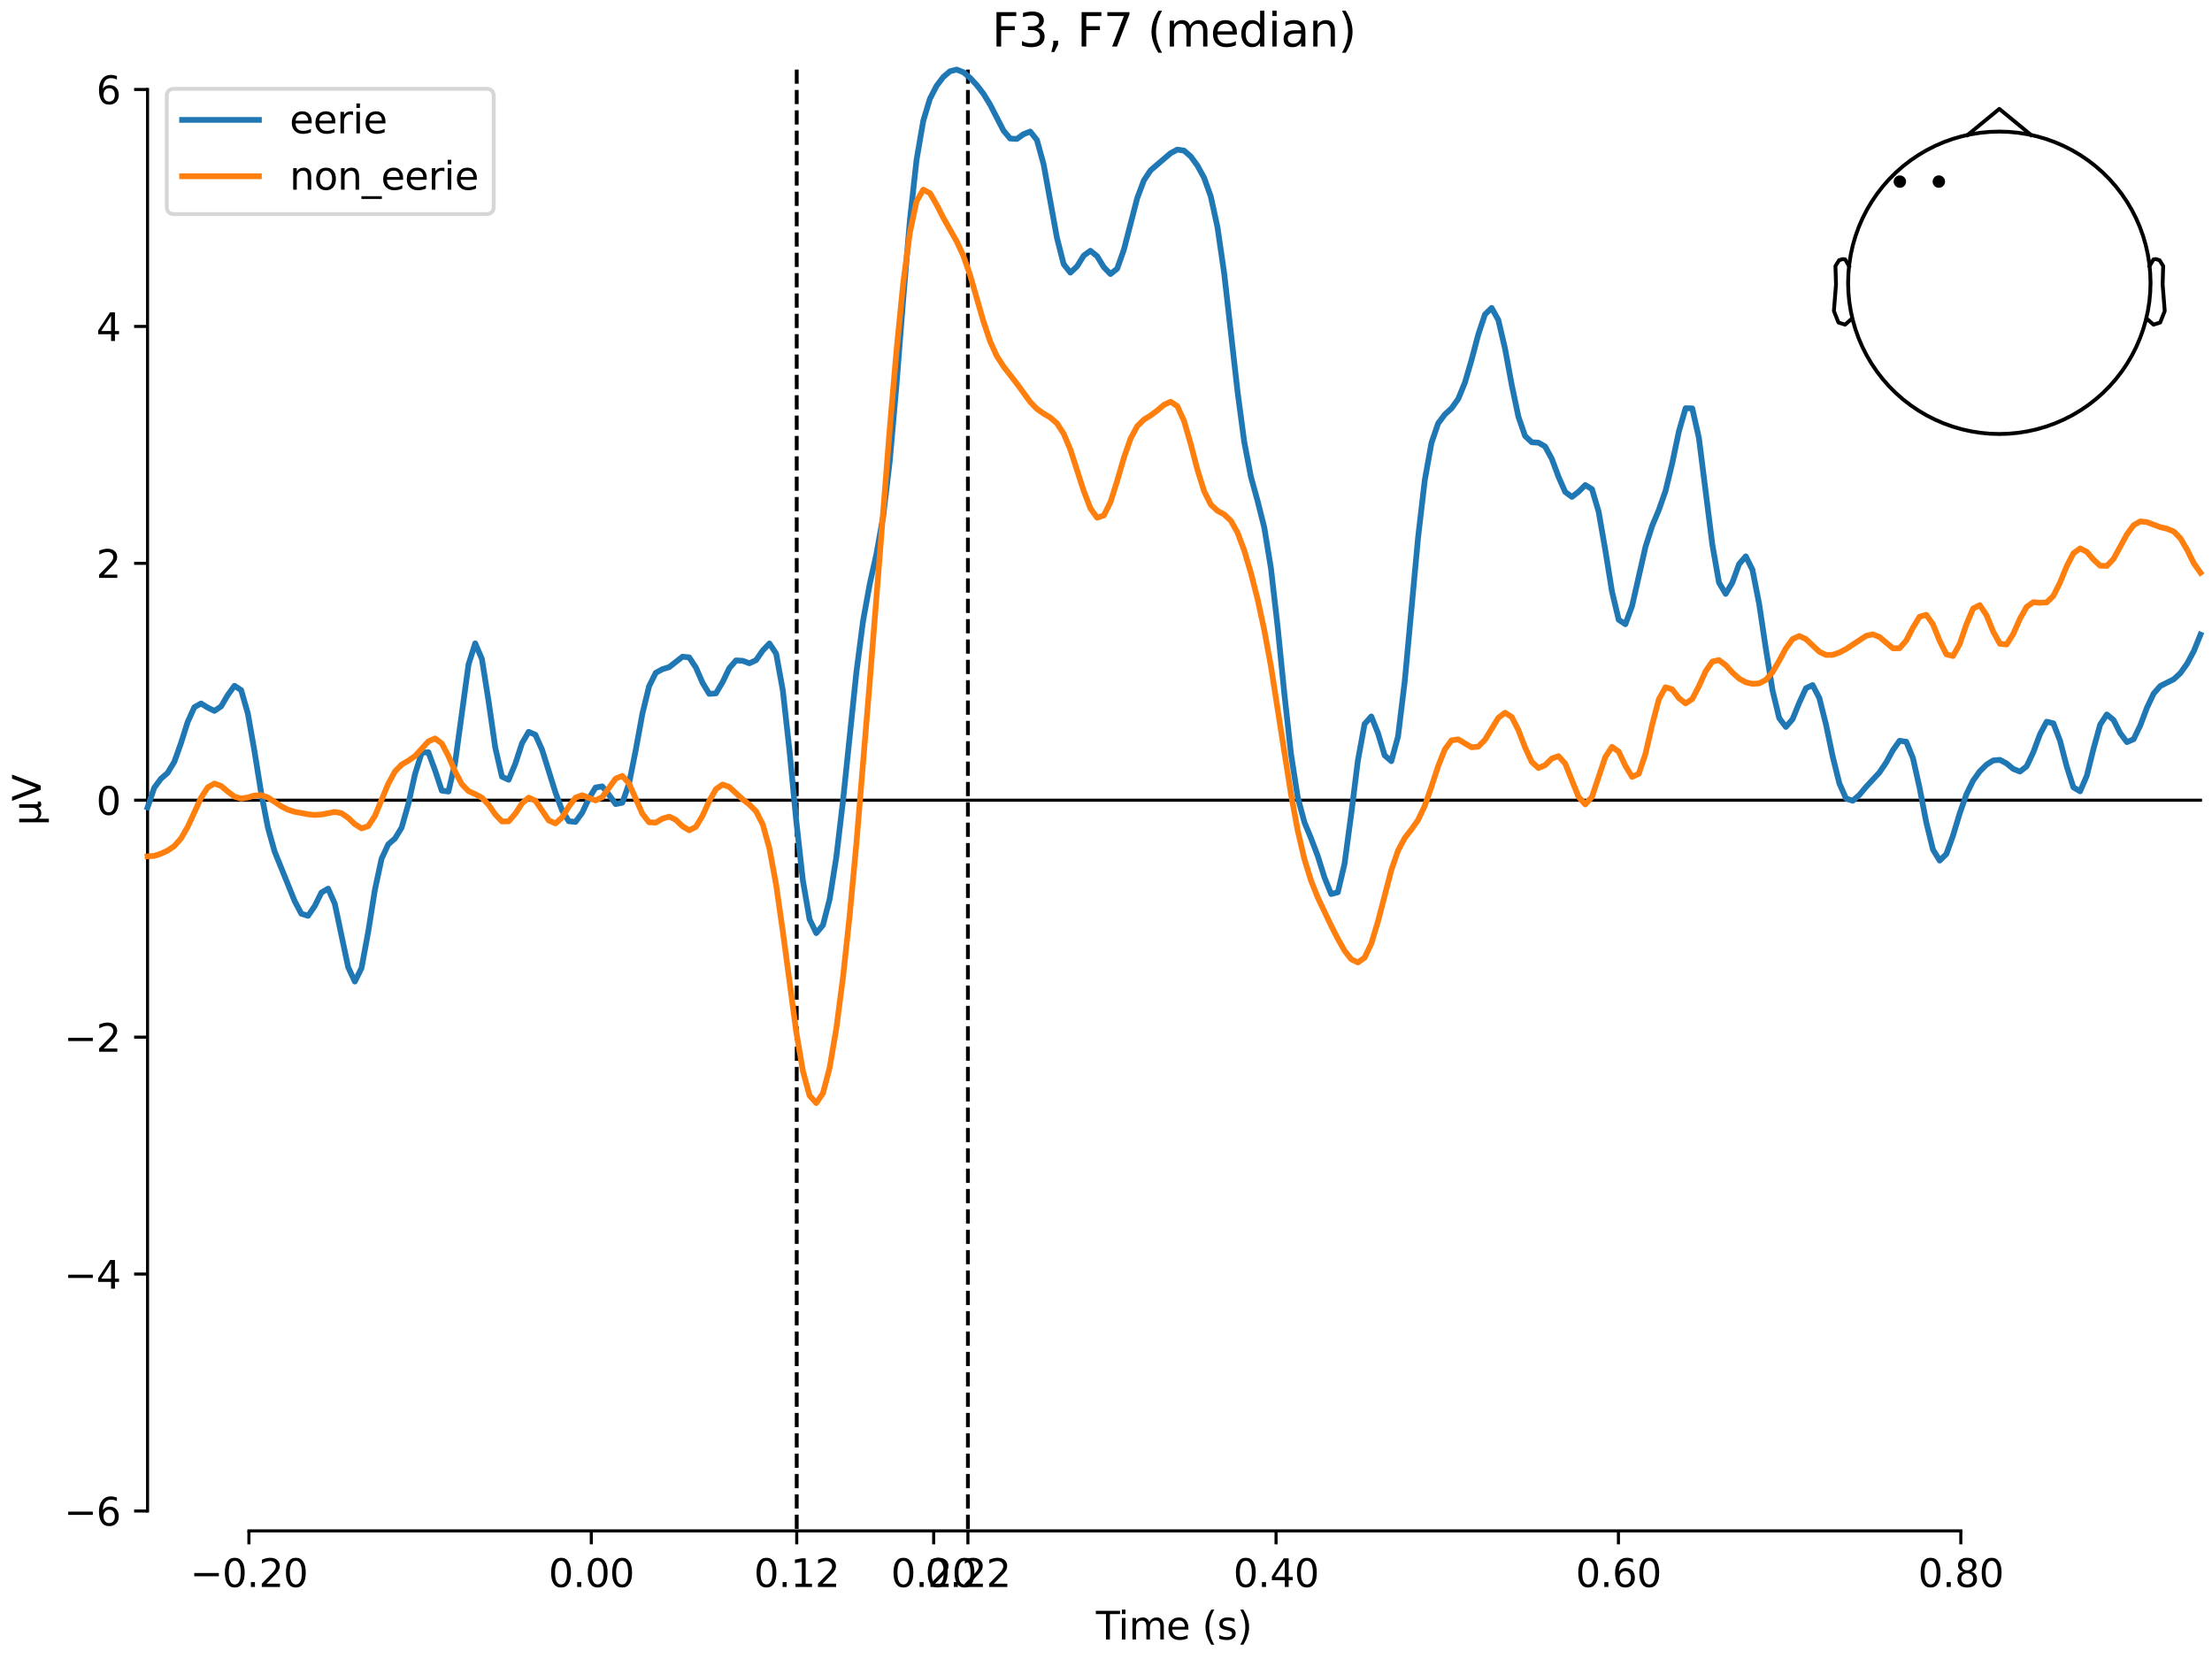 <?xml version="1.0" encoding="utf-8" standalone="no"?>
<!DOCTYPE svg PUBLIC "-//W3C//DTD SVG 1.1//EN"
  "http://www.w3.org/Graphics/SVG/1.1/DTD/svg11.dtd">
<svg xmlns:xlink="http://www.w3.org/1999/xlink" width="576pt" height="432pt" viewBox="0 0 576 432" xmlns="http://www.w3.org/2000/svg" version="1.1">
 <defs>
  <style type="text/css">*{stroke-linejoin: round; stroke-linecap: butt}</style>
 </defs>
 <g id="figure_1">
  <g id="patch_1">
   <path d="M 0 432 
L 576 432 
L 576 0 
L 0 0 
z
" style="fill: #ffffff"/>
  </g>
  <g id="axes_1">
   <g id="patch_2">
    <path d="M 38.421 398.644 
L 573 398.644 
L 573 18.118 
L 38.421 18.118 
L 38.421 398.644 
z
" style="fill: none; opacity: 0"/>
   </g>
   <g id="patch_3">
    <path d="M 38.421 393.46 
L 38.421 23.302 
" style="fill: none; stroke: #000000; stroke-width: 0.8; stroke-linejoin: miter; stroke-linecap: square"/>
   </g>
   <g id="LineCollection_1">
    <path d="M 207.466 18.118 
L 207.466 398.644 
" clip-path="url(#p9580de1139)" style="fill: none; stroke-dasharray: 3.7,1.6; stroke-dashoffset: 0; stroke: #000000"/>
    <path d="M 252.043 18.118 
L 252.043 398.644 
" clip-path="url(#p9580de1139)" style="fill: none; stroke-dasharray: 3.7,1.6; stroke-dashoffset: 0; stroke: #000000"/>
   </g>
   <g id="matplotlib.axis_1">
    <g id="xtick_1">
     <g id="line2d_1">
      <defs>
       <path id="m32fd646384" d="M 0 0 
L 0 3.5 
" style="stroke: #000000; stroke-width: 0.8"/>
      </defs>
      <g>
       <use xlink:href="#m32fd646384" x="64.819" y="398.644" style="stroke: #000000; stroke-width: 0.8"/>
      </g>
     </g>
     <g id="text_1">
      <!-- −0.20 -->
      <g transform="translate(49.496 413.242) scale(0.1 -0.1)">
       <defs>
        <path id="DejaVuSans-2212" d="M 678 2272 
L 4684 2272 
L 4684 1741 
L 678 1741 
L 678 2272 
z
" transform="scale(0.016)"/>
        <path id="DejaVuSans-30" d="M 2034 4250 
Q 1547 4250 1301 3770 
Q 1056 3291 1056 2328 
Q 1056 1369 1301 889 
Q 1547 409 2034 409 
Q 2525 409 2770 889 
Q 3016 1369 3016 2328 
Q 3016 3291 2770 3770 
Q 2525 4250 2034 4250 
z
M 2034 4750 
Q 2819 4750 3233 4129 
Q 3647 3509 3647 2328 
Q 3647 1150 3233 529 
Q 2819 -91 2034 -91 
Q 1250 -91 836 529 
Q 422 1150 422 2328 
Q 422 3509 836 4129 
Q 1250 4750 2034 4750 
z
" transform="scale(0.016)"/>
        <path id="DejaVuSans-2e" d="M 684 794 
L 1344 794 
L 1344 0 
L 684 0 
L 684 794 
z
" transform="scale(0.016)"/>
        <path id="DejaVuSans-32" d="M 1228 531 
L 3431 531 
L 3431 0 
L 469 0 
L 469 531 
Q 828 903 1448 1529 
Q 2069 2156 2228 2338 
Q 2531 2678 2651 2914 
Q 2772 3150 2772 3378 
Q 2772 3750 2511 3984 
Q 2250 4219 1831 4219 
Q 1534 4219 1204 4116 
Q 875 4013 500 3803 
L 500 4441 
Q 881 4594 1212 4672 
Q 1544 4750 1819 4750 
Q 2544 4750 2975 4387 
Q 3406 4025 3406 3419 
Q 3406 3131 3298 2873 
Q 3191 2616 2906 2266 
Q 2828 2175 2409 1742 
Q 1991 1309 1228 531 
z
" transform="scale(0.016)"/>
       </defs>
       <use xlink:href="#DejaVuSans-2212"/>
       <use xlink:href="#DejaVuSans-30" transform="translate(83.789 0)"/>
       <use xlink:href="#DejaVuSans-2e" transform="translate(147.412 0)"/>
       <use xlink:href="#DejaVuSans-32" transform="translate(179.199 0)"/>
       <use xlink:href="#DejaVuSans-30" transform="translate(242.822 0)"/>
      </g>
     </g>
    </g>
    <g id="xtick_2">
     <g id="line2d_2">
      <g>
       <use xlink:href="#m32fd646384" x="153.973" y="398.644" style="stroke: #000000; stroke-width: 0.8"/>
      </g>
     </g>
     <g id="text_2">
      <!-- 0.00 -->
      <g transform="translate(142.84 413.242) scale(0.1 -0.1)">
       <use xlink:href="#DejaVuSans-30"/>
       <use xlink:href="#DejaVuSans-2e" transform="translate(63.623 0)"/>
       <use xlink:href="#DejaVuSans-30" transform="translate(95.41 0)"/>
       <use xlink:href="#DejaVuSans-30" transform="translate(159.033 0)"/>
      </g>
     </g>
    </g>
    <g id="xtick_3">
     <g id="line2d_3">
      <g>
       <use xlink:href="#m32fd646384" x="207.466" y="398.644" style="stroke: #000000; stroke-width: 0.8"/>
      </g>
     </g>
     <g id="text_3">
      <!-- 0.12 -->
      <g transform="translate(196.333 413.242) scale(0.1 -0.1)">
       <defs>
        <path id="DejaVuSans-31" d="M 794 531 
L 1825 531 
L 1825 4091 
L 703 3866 
L 703 4441 
L 1819 4666 
L 2450 4666 
L 2450 531 
L 3481 531 
L 3481 0 
L 794 0 
L 794 531 
z
" transform="scale(0.016)"/>
       </defs>
       <use xlink:href="#DejaVuSans-30"/>
       <use xlink:href="#DejaVuSans-2e" transform="translate(63.623 0)"/>
       <use xlink:href="#DejaVuSans-31" transform="translate(95.41 0)"/>
       <use xlink:href="#DejaVuSans-32" transform="translate(159.033 0)"/>
      </g>
     </g>
    </g>
    <g id="xtick_4">
     <g id="line2d_4">
      <g>
       <use xlink:href="#m32fd646384" x="243.128" y="398.644" style="stroke: #000000; stroke-width: 0.8"/>
      </g>
     </g>
     <g id="text_4">
      <!-- 0.20 -->
      <g transform="translate(231.995 413.242) scale(0.1 -0.1)">
       <use xlink:href="#DejaVuSans-30"/>
       <use xlink:href="#DejaVuSans-2e" transform="translate(63.623 0)"/>
       <use xlink:href="#DejaVuSans-32" transform="translate(95.41 0)"/>
       <use xlink:href="#DejaVuSans-30" transform="translate(159.033 0)"/>
      </g>
     </g>
    </g>
    <g id="xtick_5">
     <g id="line2d_5">
      <g>
       <use xlink:href="#m32fd646384" x="252.043" y="398.644" style="stroke: #000000; stroke-width: 0.8"/>
      </g>
     </g>
     <g id="text_5">
      <!-- 0.22 -->
      <g transform="translate(240.91 413.242) scale(0.1 -0.1)">
       <use xlink:href="#DejaVuSans-30"/>
       <use xlink:href="#DejaVuSans-2e" transform="translate(63.623 0)"/>
       <use xlink:href="#DejaVuSans-32" transform="translate(95.41 0)"/>
       <use xlink:href="#DejaVuSans-32" transform="translate(159.033 0)"/>
      </g>
     </g>
    </g>
    <g id="xtick_6">
     <g id="line2d_6">
      <g>
       <use xlink:href="#m32fd646384" x="332.282" y="398.644" style="stroke: #000000; stroke-width: 0.8"/>
      </g>
     </g>
     <g id="text_6">
      <!-- 0.40 -->
      <g transform="translate(321.15 413.242) scale(0.1 -0.1)">
       <defs>
        <path id="DejaVuSans-34" d="M 2419 4116 
L 825 1625 
L 2419 1625 
L 2419 4116 
z
M 2253 4666 
L 3047 4666 
L 3047 1625 
L 3713 1625 
L 3713 1100 
L 3047 1100 
L 3047 0 
L 2419 0 
L 2419 1100 
L 313 1100 
L 313 1709 
L 2253 4666 
z
" transform="scale(0.016)"/>
       </defs>
       <use xlink:href="#DejaVuSans-30"/>
       <use xlink:href="#DejaVuSans-2e" transform="translate(63.623 0)"/>
       <use xlink:href="#DejaVuSans-34" transform="translate(95.41 0)"/>
       <use xlink:href="#DejaVuSans-30" transform="translate(159.033 0)"/>
      </g>
     </g>
    </g>
    <g id="xtick_7">
     <g id="line2d_7">
      <g>
       <use xlink:href="#m32fd646384" x="421.437" y="398.644" style="stroke: #000000; stroke-width: 0.8"/>
      </g>
     </g>
     <g id="text_7">
      <!-- 0.60 -->
      <g transform="translate(410.304 413.242) scale(0.1 -0.1)">
       <defs>
        <path id="DejaVuSans-36" d="M 2113 2584 
Q 1688 2584 1439 2293 
Q 1191 2003 1191 1497 
Q 1191 994 1439 701 
Q 1688 409 2113 409 
Q 2538 409 2786 701 
Q 3034 994 3034 1497 
Q 3034 2003 2786 2293 
Q 2538 2584 2113 2584 
z
M 3366 4563 
L 3366 3988 
Q 3128 4100 2886 4159 
Q 2644 4219 2406 4219 
Q 1781 4219 1451 3797 
Q 1122 3375 1075 2522 
Q 1259 2794 1537 2939 
Q 1816 3084 2150 3084 
Q 2853 3084 3261 2657 
Q 3669 2231 3669 1497 
Q 3669 778 3244 343 
Q 2819 -91 2113 -91 
Q 1303 -91 875 529 
Q 447 1150 447 2328 
Q 447 3434 972 4092 
Q 1497 4750 2381 4750 
Q 2619 4750 2861 4703 
Q 3103 4656 3366 4563 
z
" transform="scale(0.016)"/>
       </defs>
       <use xlink:href="#DejaVuSans-30"/>
       <use xlink:href="#DejaVuSans-2e" transform="translate(63.623 0)"/>
       <use xlink:href="#DejaVuSans-36" transform="translate(95.41 0)"/>
       <use xlink:href="#DejaVuSans-30" transform="translate(159.033 0)"/>
      </g>
     </g>
    </g>
    <g id="xtick_8">
     <g id="line2d_8">
      <g>
       <use xlink:href="#m32fd646384" x="510.592" y="398.644" style="stroke: #000000; stroke-width: 0.8"/>
      </g>
     </g>
     <g id="text_8">
      <!-- 0.80 -->
      <g transform="translate(499.459 413.242) scale(0.1 -0.1)">
       <defs>
        <path id="DejaVuSans-38" d="M 2034 2216 
Q 1584 2216 1326 1975 
Q 1069 1734 1069 1313 
Q 1069 891 1326 650 
Q 1584 409 2034 409 
Q 2484 409 2743 651 
Q 3003 894 3003 1313 
Q 3003 1734 2745 1975 
Q 2488 2216 2034 2216 
z
M 1403 2484 
Q 997 2584 770 2862 
Q 544 3141 544 3541 
Q 544 4100 942 4425 
Q 1341 4750 2034 4750 
Q 2731 4750 3128 4425 
Q 3525 4100 3525 3541 
Q 3525 3141 3298 2862 
Q 3072 2584 2669 2484 
Q 3125 2378 3379 2068 
Q 3634 1759 3634 1313 
Q 3634 634 3220 271 
Q 2806 -91 2034 -91 
Q 1263 -91 848 271 
Q 434 634 434 1313 
Q 434 1759 690 2068 
Q 947 2378 1403 2484 
z
M 1172 3481 
Q 1172 3119 1398 2916 
Q 1625 2713 2034 2713 
Q 2441 2713 2670 2916 
Q 2900 3119 2900 3481 
Q 2900 3844 2670 4047 
Q 2441 4250 2034 4250 
Q 1625 4250 1398 4047 
Q 1172 3844 1172 3481 
z
" transform="scale(0.016)"/>
       </defs>
       <use xlink:href="#DejaVuSans-30"/>
       <use xlink:href="#DejaVuSans-2e" transform="translate(63.623 0)"/>
       <use xlink:href="#DejaVuSans-38" transform="translate(95.41 0)"/>
       <use xlink:href="#DejaVuSans-30" transform="translate(159.033 0)"/>
      </g>
     </g>
    </g>
    <g id="text_9">
     <!-- Time (s) -->
     <g transform="translate(285.381 426.92) scale(0.1 -0.1)">
      <defs>
       <path id="DejaVuSans-54" d="M -19 4666 
L 3928 4666 
L 3928 4134 
L 2272 4134 
L 2272 0 
L 1638 0 
L 1638 4134 
L -19 4134 
L -19 4666 
z
" transform="scale(0.016)"/>
       <path id="DejaVuSans-69" d="M 603 3500 
L 1178 3500 
L 1178 0 
L 603 0 
L 603 3500 
z
M 603 4863 
L 1178 4863 
L 1178 4134 
L 603 4134 
L 603 4863 
z
" transform="scale(0.016)"/>
       <path id="DejaVuSans-6d" d="M 3328 2828 
Q 3544 3216 3844 3400 
Q 4144 3584 4550 3584 
Q 5097 3584 5394 3201 
Q 5691 2819 5691 2113 
L 5691 0 
L 5113 0 
L 5113 2094 
Q 5113 2597 4934 2840 
Q 4756 3084 4391 3084 
Q 3944 3084 3684 2787 
Q 3425 2491 3425 1978 
L 3425 0 
L 2847 0 
L 2847 2094 
Q 2847 2600 2669 2842 
Q 2491 3084 2119 3084 
Q 1678 3084 1418 2786 
Q 1159 2488 1159 1978 
L 1159 0 
L 581 0 
L 581 3500 
L 1159 3500 
L 1159 2956 
Q 1356 3278 1631 3431 
Q 1906 3584 2284 3584 
Q 2666 3584 2933 3390 
Q 3200 3197 3328 2828 
z
" transform="scale(0.016)"/>
       <path id="DejaVuSans-65" d="M 3597 1894 
L 3597 1613 
L 953 1613 
Q 991 1019 1311 708 
Q 1631 397 2203 397 
Q 2534 397 2845 478 
Q 3156 559 3463 722 
L 3463 178 
Q 3153 47 2828 -22 
Q 2503 -91 2169 -91 
Q 1331 -91 842 396 
Q 353 884 353 1716 
Q 353 2575 817 3079 
Q 1281 3584 2069 3584 
Q 2775 3584 3186 3129 
Q 3597 2675 3597 1894 
z
M 3022 2063 
Q 3016 2534 2758 2815 
Q 2500 3097 2075 3097 
Q 1594 3097 1305 2825 
Q 1016 2553 972 2059 
L 3022 2063 
z
" transform="scale(0.016)"/>
       <path id="DejaVuSans-20" transform="scale(0.016)"/>
       <path id="DejaVuSans-28" d="M 1984 4856 
Q 1566 4138 1362 3434 
Q 1159 2731 1159 2009 
Q 1159 1288 1364 580 
Q 1569 -128 1984 -844 
L 1484 -844 
Q 1016 -109 783 600 
Q 550 1309 550 2009 
Q 550 2706 781 3412 
Q 1013 4119 1484 4856 
L 1984 4856 
z
" transform="scale(0.016)"/>
       <path id="DejaVuSans-73" d="M 2834 3397 
L 2834 2853 
Q 2591 2978 2328 3040 
Q 2066 3103 1784 3103 
Q 1356 3103 1142 2972 
Q 928 2841 928 2578 
Q 928 2378 1081 2264 
Q 1234 2150 1697 2047 
L 1894 2003 
Q 2506 1872 2764 1633 
Q 3022 1394 3022 966 
Q 3022 478 2636 193 
Q 2250 -91 1575 -91 
Q 1294 -91 989 -36 
Q 684 19 347 128 
L 347 722 
Q 666 556 975 473 
Q 1284 391 1588 391 
Q 1994 391 2212 530 
Q 2431 669 2431 922 
Q 2431 1156 2273 1281 
Q 2116 1406 1581 1522 
L 1381 1569 
Q 847 1681 609 1914 
Q 372 2147 372 2553 
Q 372 3047 722 3315 
Q 1072 3584 1716 3584 
Q 2034 3584 2315 3537 
Q 2597 3491 2834 3397 
z
" transform="scale(0.016)"/>
       <path id="DejaVuSans-29" d="M 513 4856 
L 1013 4856 
Q 1481 4119 1714 3412 
Q 1947 2706 1947 2009 
Q 1947 1309 1714 600 
Q 1481 -109 1013 -844 
L 513 -844 
Q 928 -128 1133 580 
Q 1338 1288 1338 2009 
Q 1338 2731 1133 3434 
Q 928 4138 513 4856 
z
" transform="scale(0.016)"/>
      </defs>
      <use xlink:href="#DejaVuSans-54"/>
      <use xlink:href="#DejaVuSans-69" transform="translate(57.959 0)"/>
      <use xlink:href="#DejaVuSans-6d" transform="translate(85.742 0)"/>
      <use xlink:href="#DejaVuSans-65" transform="translate(183.154 0)"/>
      <use xlink:href="#DejaVuSans-20" transform="translate(244.678 0)"/>
      <use xlink:href="#DejaVuSans-28" transform="translate(276.465 0)"/>
      <use xlink:href="#DejaVuSans-73" transform="translate(315.479 0)"/>
      <use xlink:href="#DejaVuSans-29" transform="translate(367.578 0)"/>
     </g>
    </g>
   </g>
   <g id="matplotlib.axis_2">
    <g id="ytick_1">
     <g id="line2d_9">
      <defs>
       <path id="mb41ab914b6" d="M 0 0 
L -3.5 0 
" style="stroke: #000000; stroke-width: 0.8"/>
      </defs>
      <g>
       <use xlink:href="#mb41ab914b6" x="38.421" y="393.46" style="stroke: #000000; stroke-width: 0.8"/>
      </g>
     </g>
     <g id="text_10">
      <!-- −6 -->
      <g transform="translate(16.678 397.259) scale(0.1 -0.1)">
       <use xlink:href="#DejaVuSans-2212"/>
       <use xlink:href="#DejaVuSans-36" transform="translate(83.789 0)"/>
      </g>
     </g>
    </g>
    <g id="ytick_2">
     <g id="line2d_10">
      <g>
       <use xlink:href="#mb41ab914b6" x="38.421" y="331.767" style="stroke: #000000; stroke-width: 0.8"/>
      </g>
     </g>
     <g id="text_11">
      <!-- −4 -->
      <g transform="translate(16.678 335.566) scale(0.1 -0.1)">
       <use xlink:href="#DejaVuSans-2212"/>
       <use xlink:href="#DejaVuSans-34" transform="translate(83.789 0)"/>
      </g>
     </g>
    </g>
    <g id="ytick_3">
     <g id="line2d_11">
      <g>
       <use xlink:href="#mb41ab914b6" x="38.421" y="270.074" style="stroke: #000000; stroke-width: 0.8"/>
      </g>
     </g>
     <g id="text_12">
      <!-- −2 -->
      <g transform="translate(16.678 273.873) scale(0.1 -0.1)">
       <use xlink:href="#DejaVuSans-2212"/>
       <use xlink:href="#DejaVuSans-32" transform="translate(83.789 0)"/>
      </g>
     </g>
    </g>
    <g id="ytick_4">
     <g id="line2d_12">
      <g>
       <use xlink:href="#mb41ab914b6" x="38.421" y="208.381" style="stroke: #000000; stroke-width: 0.8"/>
      </g>
     </g>
     <g id="text_13">
      <!-- 0 -->
      <g transform="translate(25.058 212.18) scale(0.1 -0.1)">
       <use xlink:href="#DejaVuSans-30"/>
      </g>
     </g>
    </g>
    <g id="ytick_5">
     <g id="line2d_13">
      <g>
       <use xlink:href="#mb41ab914b6" x="38.421" y="146.688" style="stroke: #000000; stroke-width: 0.8"/>
      </g>
     </g>
     <g id="text_14">
      <!-- 2 -->
      <g transform="translate(25.058 150.487) scale(0.1 -0.1)">
       <use xlink:href="#DejaVuSans-32"/>
      </g>
     </g>
    </g>
    <g id="ytick_6">
     <g id="line2d_14">
      <g>
       <use xlink:href="#mb41ab914b6" x="38.421" y="84.995" style="stroke: #000000; stroke-width: 0.8"/>
      </g>
     </g>
     <g id="text_15">
      <!-- 4 -->
      <g transform="translate(25.058 88.794) scale(0.1 -0.1)">
       <use xlink:href="#DejaVuSans-34"/>
      </g>
     </g>
    </g>
    <g id="ytick_7">
     <g id="line2d_15">
      <g>
       <use xlink:href="#mb41ab914b6" x="38.421" y="23.302" style="stroke: #000000; stroke-width: 0.8"/>
      </g>
     </g>
     <g id="text_16">
      <!-- 6 -->
      <g transform="translate(25.058 27.101) scale(0.1 -0.1)">
       <use xlink:href="#DejaVuSans-36"/>
      </g>
     </g>
    </g>
    <g id="text_17">
     <!-- µV -->
     <g transform="translate(10.599 214.982) rotate(-90) scale(0.1 -0.1)">
      <defs>
       <path id="DejaVuSans-b5" d="M 544 -1331 
L 544 3500 
L 1119 3500 
L 1119 1325 
Q 1119 872 1334 640 
Q 1550 409 1972 409 
Q 2434 409 2667 671 
Q 2900 934 2900 1459 
L 2900 3500 
L 3475 3500 
L 3475 806 
Q 3475 619 3529 530 
Q 3584 441 3700 441 
Q 3728 441 3778 458 
Q 3828 475 3916 513 
L 3916 50 
Q 3788 -22 3673 -56 
Q 3559 -91 3450 -91 
Q 3234 -91 3106 31 
Q 2978 153 2931 403 
Q 2775 156 2548 32 
Q 2322 -91 2016 -91 
Q 1697 -91 1473 31 
Q 1250 153 1119 397 
L 1119 -1331 
L 544 -1331 
z
" transform="scale(0.016)"/>
       <path id="DejaVuSans-56" d="M 1831 0 
L 50 4666 
L 709 4666 
L 2188 738 
L 3669 4666 
L 4325 4666 
L 2547 0 
L 1831 0 
z
" transform="scale(0.016)"/>
      </defs>
      <use xlink:href="#DejaVuSans-b5"/>
      <use xlink:href="#DejaVuSans-56" transform="translate(63.623 0)"/>
     </g>
    </g>
   </g>
   <g id="patch_4">
    <path d="M 64.819 398.644 
L 510.592 398.644 
" style="fill: none; stroke: #000000; stroke-width: 0.8; stroke-linejoin: miter; stroke-linecap: square"/>
   </g>
   <g id="patch_5">
    <path d="M 38.421 208.381 
L 573 208.381 
" style="fill: none; stroke: #000000; stroke-width: 0.8; stroke-linejoin: miter; stroke-linecap: square"/>
   </g>
   <g id="text_18">
    <!-- F3, F7 (median) -->
    <g transform="translate(258.279 12.118) scale(0.12 -0.12)">
     <defs>
      <path id="DejaVuSans-46" d="M 628 4666 
L 3309 4666 
L 3309 4134 
L 1259 4134 
L 1259 2759 
L 3109 2759 
L 3109 2228 
L 1259 2228 
L 1259 0 
L 628 0 
L 628 4666 
z
" transform="scale(0.016)"/>
      <path id="DejaVuSans-33" d="M 2597 2516 
Q 3050 2419 3304 2112 
Q 3559 1806 3559 1356 
Q 3559 666 3084 287 
Q 2609 -91 1734 -91 
Q 1441 -91 1130 -33 
Q 819 25 488 141 
L 488 750 
Q 750 597 1062 519 
Q 1375 441 1716 441 
Q 2309 441 2620 675 
Q 2931 909 2931 1356 
Q 2931 1769 2642 2001 
Q 2353 2234 1838 2234 
L 1294 2234 
L 1294 2753 
L 1863 2753 
Q 2328 2753 2575 2939 
Q 2822 3125 2822 3475 
Q 2822 3834 2567 4026 
Q 2313 4219 1838 4219 
Q 1578 4219 1281 4162 
Q 984 4106 628 3988 
L 628 4550 
Q 988 4650 1302 4700 
Q 1616 4750 1894 4750 
Q 2613 4750 3031 4423 
Q 3450 4097 3450 3541 
Q 3450 3153 3228 2886 
Q 3006 2619 2597 2516 
z
" transform="scale(0.016)"/>
      <path id="DejaVuSans-2c" d="M 750 794 
L 1409 794 
L 1409 256 
L 897 -744 
L 494 -744 
L 750 256 
L 750 794 
z
" transform="scale(0.016)"/>
      <path id="DejaVuSans-37" d="M 525 4666 
L 3525 4666 
L 3525 4397 
L 1831 0 
L 1172 0 
L 2766 4134 
L 525 4134 
L 525 4666 
z
" transform="scale(0.016)"/>
      <path id="DejaVuSans-64" d="M 2906 2969 
L 2906 4863 
L 3481 4863 
L 3481 0 
L 2906 0 
L 2906 525 
Q 2725 213 2448 61 
Q 2172 -91 1784 -91 
Q 1150 -91 751 415 
Q 353 922 353 1747 
Q 353 2572 751 3078 
Q 1150 3584 1784 3584 
Q 2172 3584 2448 3432 
Q 2725 3281 2906 2969 
z
M 947 1747 
Q 947 1113 1208 752 
Q 1469 391 1925 391 
Q 2381 391 2643 752 
Q 2906 1113 2906 1747 
Q 2906 2381 2643 2742 
Q 2381 3103 1925 3103 
Q 1469 3103 1208 2742 
Q 947 2381 947 1747 
z
" transform="scale(0.016)"/>
      <path id="DejaVuSans-61" d="M 2194 1759 
Q 1497 1759 1228 1600 
Q 959 1441 959 1056 
Q 959 750 1161 570 
Q 1363 391 1709 391 
Q 2188 391 2477 730 
Q 2766 1069 2766 1631 
L 2766 1759 
L 2194 1759 
z
M 3341 1997 
L 3341 0 
L 2766 0 
L 2766 531 
Q 2569 213 2275 61 
Q 1981 -91 1556 -91 
Q 1019 -91 701 211 
Q 384 513 384 1019 
Q 384 1609 779 1909 
Q 1175 2209 1959 2209 
L 2766 2209 
L 2766 2266 
Q 2766 2663 2505 2880 
Q 2244 3097 1772 3097 
Q 1472 3097 1187 3025 
Q 903 2953 641 2809 
L 641 3341 
Q 956 3463 1253 3523 
Q 1550 3584 1831 3584 
Q 2591 3584 2966 3190 
Q 3341 2797 3341 1997 
z
" transform="scale(0.016)"/>
      <path id="DejaVuSans-6e" d="M 3513 2113 
L 3513 0 
L 2938 0 
L 2938 2094 
Q 2938 2591 2744 2837 
Q 2550 3084 2163 3084 
Q 1697 3084 1428 2787 
Q 1159 2491 1159 1978 
L 1159 0 
L 581 0 
L 581 3500 
L 1159 3500 
L 1159 2956 
Q 1366 3272 1645 3428 
Q 1925 3584 2291 3584 
Q 2894 3584 3203 3211 
Q 3513 2838 3513 2113 
z
" transform="scale(0.016)"/>
     </defs>
     <use xlink:href="#DejaVuSans-46"/>
     <use xlink:href="#DejaVuSans-33" transform="translate(57.52 0)"/>
     <use xlink:href="#DejaVuSans-2c" transform="translate(121.143 0)"/>
     <use xlink:href="#DejaVuSans-20" transform="translate(152.93 0)"/>
     <use xlink:href="#DejaVuSans-46" transform="translate(184.717 0)"/>
     <use xlink:href="#DejaVuSans-37" transform="translate(242.236 0)"/>
     <use xlink:href="#DejaVuSans-20" transform="translate(305.859 0)"/>
     <use xlink:href="#DejaVuSans-28" transform="translate(337.646 0)"/>
     <use xlink:href="#DejaVuSans-6d" transform="translate(376.66 0)"/>
     <use xlink:href="#DejaVuSans-65" transform="translate(474.072 0)"/>
     <use xlink:href="#DejaVuSans-64" transform="translate(535.596 0)"/>
     <use xlink:href="#DejaVuSans-69" transform="translate(599.072 0)"/>
     <use xlink:href="#DejaVuSans-61" transform="translate(626.855 0)"/>
     <use xlink:href="#DejaVuSans-6e" transform="translate(688.135 0)"/>
     <use xlink:href="#DejaVuSans-29" transform="translate(751.514 0)"/>
    </g>
   </g>
   <g id="legend_1">
    <g id="patch_6">
     <path d="M 45.421 55.753 
L 126.563 55.753 
Q 128.563 55.753 128.563 53.753 
L 128.563 25.118 
Q 128.563 23.118 126.563 23.118 
L 45.421 23.118 
Q 43.421 23.118 43.421 25.118 
L 43.421 53.753 
Q 43.421 55.753 45.421 55.753 
z
" style="fill: #ffffff; opacity: 0.8; stroke: #cccccc; stroke-linejoin: miter"/>
    </g>
    <g id="line2d_16">
     <path d="M 47.421 31.217 
L 57.421 31.217 
L 67.421 31.217 
" style="fill: none; stroke: #1f77b4; stroke-width: 1.5; stroke-linecap: square"/>
    </g>
    <g id="text_19">
     <!-- eerie -->
     <g transform="translate(75.421 34.717) scale(0.1 -0.1)">
      <defs>
       <path id="DejaVuSans-72" d="M 2631 2963 
Q 2534 3019 2420 3045 
Q 2306 3072 2169 3072 
Q 1681 3072 1420 2755 
Q 1159 2438 1159 1844 
L 1159 0 
L 581 0 
L 581 3500 
L 1159 3500 
L 1159 2956 
Q 1341 3275 1631 3429 
Q 1922 3584 2338 3584 
Q 2397 3584 2469 3576 
Q 2541 3569 2628 3553 
L 2631 2963 
z
" transform="scale(0.016)"/>
      </defs>
      <use xlink:href="#DejaVuSans-65"/>
      <use xlink:href="#DejaVuSans-65" transform="translate(61.523 0)"/>
      <use xlink:href="#DejaVuSans-72" transform="translate(123.047 0)"/>
      <use xlink:href="#DejaVuSans-69" transform="translate(164.16 0)"/>
      <use xlink:href="#DejaVuSans-65" transform="translate(191.943 0)"/>
     </g>
    </g>
    <g id="line2d_17">
     <path d="M 47.421 45.895 
L 57.421 45.895 
L 67.421 45.895 
" style="fill: none; stroke: #ff7f0e; stroke-width: 1.5; stroke-linecap: square"/>
    </g>
    <g id="text_20">
     <!-- non_eerie -->
     <g transform="translate(75.421 49.395) scale(0.1 -0.1)">
      <defs>
       <path id="DejaVuSans-6f" d="M 1959 3097 
Q 1497 3097 1228 2736 
Q 959 2375 959 1747 
Q 959 1119 1226 758 
Q 1494 397 1959 397 
Q 2419 397 2687 759 
Q 2956 1122 2956 1747 
Q 2956 2369 2687 2733 
Q 2419 3097 1959 3097 
z
M 1959 3584 
Q 2709 3584 3137 3096 
Q 3566 2609 3566 1747 
Q 3566 888 3137 398 
Q 2709 -91 1959 -91 
Q 1206 -91 779 398 
Q 353 888 353 1747 
Q 353 2609 779 3096 
Q 1206 3584 1959 3584 
z
" transform="scale(0.016)"/>
       <path id="DejaVuSans-5f" d="M 3263 -1063 
L 3263 -1509 
L -63 -1509 
L -63 -1063 
L 3263 -1063 
z
" transform="scale(0.016)"/>
      </defs>
      <use xlink:href="#DejaVuSans-6e"/>
      <use xlink:href="#DejaVuSans-6f" transform="translate(63.379 0)"/>
      <use xlink:href="#DejaVuSans-6e" transform="translate(124.561 0)"/>
      <use xlink:href="#DejaVuSans-5f" transform="translate(187.939 0)"/>
      <use xlink:href="#DejaVuSans-65" transform="translate(237.939 0)"/>
      <use xlink:href="#DejaVuSans-65" transform="translate(299.463 0)"/>
      <use xlink:href="#DejaVuSans-72" transform="translate(360.986 0)"/>
      <use xlink:href="#DejaVuSans-69" transform="translate(402.1 0)"/>
      <use xlink:href="#DejaVuSans-65" transform="translate(429.883 0)"/>
     </g>
    </g>
   </g>
   <g id="line2d_18">
    <path d="M 38.421 210.24 
L 40.162 205.135 
L 41.903 202.776 
L 43.644 201.264 
L 45.386 198.395 
L 47.127 193.506 
L 48.868 188.007 
L 50.61 184.155 
L 52.351 183.185 
L 54.092 184.262 
L 55.834 185.116 
L 57.575 183.949 
L 59.316 180.975 
L 61.057 178.57 
L 62.799 179.704 
L 64.54 185.793 
L 66.281 195.721 
L 68.023 206.553 
L 69.764 215.525 
L 71.505 221.72 
L 76.729 234.636 
L 78.47 237.932 
L 80.212 238.475 
L 81.953 235.942 
L 83.694 232.422 
L 85.436 231.403 
L 87.177 235.314 
L 90.66 251.84 
L 92.401 255.592 
L 94.142 252.073 
L 95.883 242.634 
L 97.625 231.686 
L 99.366 223.596 
L 101.107 219.847 
L 102.849 218.347 
L 104.59 215.486 
L 106.331 209.367 
L 108.073 201.559 
L 109.814 196.011 
L 111.555 195.87 
L 113.296 200.62 
L 115.038 205.878 
L 116.779 206.114 
L 118.52 198.552 
L 122.003 173.021 
L 123.744 167.527 
L 125.486 171.582 
L 127.227 182.602 
L 128.968 194.693 
L 130.709 202.246 
L 132.451 203.05 
L 134.192 198.855 
L 135.933 193.538 
L 137.675 190.568 
L 139.416 191.335 
L 141.157 195.229 
L 144.64 206.373 
L 146.381 211.066 
L 148.122 213.851 
L 149.864 214.015 
L 151.605 211.626 
L 153.346 207.926 
L 155.088 205.067 
L 156.829 204.775 
L 158.57 206.944 
L 160.312 209.383 
L 162.053 209.028 
L 163.794 204.082 
L 165.535 195.366 
L 167.277 185.849 
L 169.018 178.703 
L 170.759 175.2 
L 172.501 174.249 
L 174.242 173.726 
L 177.725 171.001 
L 179.466 171.181 
L 181.207 173.815 
L 182.948 177.809 
L 184.69 180.684 
L 186.431 180.55 
L 188.172 177.603 
L 189.914 173.982 
L 191.655 171.972 
L 193.396 172.068 
L 195.138 172.717 
L 196.879 171.911 
L 198.62 169.385 
L 200.361 167.556 
L 202.103 170.19 
L 203.844 179.755 
L 205.585 195.489 
L 207.327 213.569 
L 209.068 229.29 
L 210.809 239.377 
L 212.551 242.982 
L 214.292 240.926 
L 216.033 234.176 
L 217.774 223.202 
L 219.516 208.487 
L 222.998 175.078 
L 224.74 161.68 
L 226.481 152.08 
L 228.222 144.269 
L 229.964 134.548 
L 231.705 119.955 
L 233.446 100.205 
L 235.187 77.998 
L 236.929 57.422 
L 238.67 41.632 
L 240.411 31.486 
L 242.153 25.715 
L 243.894 22.34 
L 245.635 20.048 
L 247.377 18.552 
L 249.118 18.118 
L 250.859 18.803 
L 252.6 20.27 
L 254.342 22.152 
L 256.083 24.397 
L 257.824 27.249 
L 261.307 34.005 
L 263.048 36.078 
L 264.79 36.186 
L 266.531 34.933 
L 268.272 34.253 
L 270.013 36.465 
L 271.755 42.789 
L 275.237 61.978 
L 276.979 68.792 
L 278.72 70.99 
L 280.461 69.368 
L 282.203 66.548 
L 283.944 65.295 
L 285.685 66.704 
L 287.427 69.566 
L 289.168 71.361 
L 290.909 69.963 
L 292.65 65.034 
L 296.133 51.585 
L 297.874 46.945 
L 299.616 44.34 
L 303.098 41.361 
L 304.84 39.881 
L 306.581 38.955 
L 308.322 39.216 
L 310.063 40.728 
L 311.805 43.117 
L 313.546 46.297 
L 315.287 51.157 
L 317.029 59.15 
L 318.77 71.145 
L 322.253 101.954 
L 323.994 115.05 
L 325.735 124.134 
L 327.476 130.457 
L 329.218 137.372 
L 330.959 148.046 
L 332.7 163.228 
L 334.442 180.649 
L 336.183 196.403 
L 337.924 207.596 
L 339.666 214.12 
L 341.407 218.33 
L 343.148 222.92 
L 344.889 228.481 
L 346.631 232.807 
L 348.372 232.344 
L 350.113 224.944 
L 351.855 211.966 
L 353.596 198.014 
L 355.337 188.526 
L 357.079 186.56 
L 358.82 190.888 
L 360.561 196.695 
L 362.302 198.206 
L 364.044 191.766 
L 365.785 177.47 
L 369.268 139.966 
L 371.009 125.037 
L 372.75 115.338 
L 374.492 110.249 
L 376.233 107.925 
L 377.974 106.331 
L 379.715 103.873 
L 381.457 99.645 
L 383.198 93.697 
L 384.939 87.106 
L 386.681 81.871 
L 388.422 80.187 
L 390.163 83.324 
L 391.905 90.776 
L 393.646 100.191 
L 395.387 108.499 
L 397.128 113.533 
L 398.87 115.165 
L 400.611 115.265 
L 402.352 116.274 
L 404.094 119.484 
L 405.835 124.161 
L 407.576 128.095 
L 409.318 129.389 
L 411.059 128.048 
L 412.8 126.304 
L 414.541 127.359 
L 416.283 133.248 
L 418.024 143.275 
L 419.765 154.07 
L 421.507 161.386 
L 423.248 162.547 
L 424.989 157.805 
L 428.472 142.445 
L 430.213 136.953 
L 431.954 132.807 
L 433.696 127.844 
L 435.437 120.667 
L 437.178 112.357 
L 438.92 106.301 
L 440.661 106.342 
L 442.402 114.096 
L 445.885 141.793 
L 447.626 151.719 
L 449.367 154.647 
L 451.109 151.695 
L 452.85 146.892 
L 454.591 144.862 
L 456.333 148.358 
L 458.074 157.222 
L 459.815 168.868 
L 461.557 179.749 
L 463.298 186.98 
L 465.039 189.293 
L 466.78 187.278 
L 468.522 182.999 
L 470.263 179.208 
L 472.004 178.394 
L 473.746 181.75 
L 475.487 188.668 
L 477.228 196.985 
L 478.97 204.013 
L 480.711 207.932 
L 482.452 208.515 
L 484.193 206.973 
L 485.935 204.889 
L 489.417 201.135 
L 491.159 198.549 
L 492.9 195.362 
L 494.641 192.904 
L 496.383 193.14 
L 498.124 197.399 
L 499.865 205.205 
L 501.606 214.18 
L 503.348 221.238 
L 505.089 224.099 
L 506.83 222.385 
L 508.572 217.551 
L 510.313 211.779 
L 512.054 206.819 
L 513.796 203.271 
L 515.537 200.845 
L 517.278 199.121 
L 519.019 198.019 
L 520.761 197.864 
L 522.502 198.788 
L 524.243 200.221 
L 525.985 200.915 
L 527.726 199.564 
L 529.467 195.892 
L 531.209 191.196 
L 532.95 187.929 
L 534.691 188.345 
L 536.432 192.891 
L 538.174 199.612 
L 539.915 205.027 
L 541.656 206.061 
L 543.398 202.011 
L 545.139 194.996 
L 546.88 188.688 
L 548.622 186.04 
L 550.363 187.481 
L 552.104 190.914 
L 553.845 193.247 
L 555.587 192.496 
L 557.328 188.896 
L 559.069 184.274 
L 560.811 180.593 
L 562.552 178.621 
L 566.035 176.882 
L 567.776 175.274 
L 569.517 172.82 
L 571.258 169.561 
L 573 165.252 
L 573 165.252 
" style="fill: none; stroke: #1f77b4; stroke-width: 1.5; stroke-linecap: square"/>
   </g>
   <g id="line2d_19">
    <path d="M 38.421 223.003 
L 40.162 222.863 
L 41.903 222.295 
L 43.644 221.495 
L 45.386 220.311 
L 47.127 218.336 
L 48.868 215.317 
L 52.351 207.738 
L 54.092 205.029 
L 55.834 204.035 
L 57.575 204.66 
L 59.316 206.126 
L 61.057 207.433 
L 62.799 207.941 
L 64.54 207.659 
L 66.281 207.146 
L 68.023 207.051 
L 69.764 207.657 
L 73.247 209.956 
L 74.988 210.845 
L 76.729 211.388 
L 80.212 212.036 
L 81.953 212.208 
L 83.694 212.091 
L 87.177 211.424 
L 88.918 211.754 
L 90.66 212.955 
L 92.401 214.613 
L 94.142 215.701 
L 95.883 215.128 
L 97.625 212.474 
L 101.107 204.077 
L 102.849 200.881 
L 104.59 199.097 
L 106.331 198.085 
L 108.073 196.864 
L 111.555 193.064 
L 113.296 192.285 
L 115.038 193.603 
L 116.779 196.889 
L 118.52 200.918 
L 120.262 204.203 
L 122.003 206.008 
L 123.744 206.789 
L 125.486 207.712 
L 127.227 209.579 
L 128.968 212.068 
L 130.709 213.904 
L 132.451 213.867 
L 134.192 211.87 
L 135.933 209.196 
L 137.675 207.701 
L 139.416 208.492 
L 142.899 213.639 
L 144.64 214.413 
L 146.381 212.85 
L 148.122 210.017 
L 149.864 207.705 
L 151.605 207.073 
L 155.088 208.421 
L 156.829 207.58 
L 160.312 202.757 
L 162.053 202.044 
L 163.794 204.015 
L 167.277 211.894 
L 169.018 214.124 
L 170.759 214.201 
L 172.501 213.174 
L 174.242 212.649 
L 175.983 213.483 
L 177.725 215.158 
L 179.466 216.201 
L 181.207 215.318 
L 182.948 212.389 
L 184.69 208.559 
L 186.431 205.484 
L 188.172 204.279 
L 189.914 204.926 
L 193.396 208.156 
L 195.138 209.504 
L 196.879 211.264 
L 198.62 214.691 
L 200.361 220.934 
L 202.103 230.404 
L 203.844 242.529 
L 207.327 268.602 
L 209.068 278.861 
L 210.809 285.298 
L 212.551 287.237 
L 214.292 284.683 
L 216.033 278.041 
L 217.774 267.837 
L 219.516 254.491 
L 221.257 238.33 
L 222.998 219.737 
L 226.481 177.57 
L 231.705 111.443 
L 233.446 91.268 
L 235.187 73.831 
L 236.929 60.553 
L 238.67 52.414 
L 240.411 49.387 
L 242.153 50.296 
L 243.894 53.292 
L 245.635 56.719 
L 249.118 62.848 
L 250.859 66.606 
L 252.6 71.602 
L 256.083 83.683 
L 257.824 88.883 
L 259.566 92.721 
L 261.307 95.415 
L 264.79 99.898 
L 268.272 104.672 
L 270.013 106.475 
L 271.755 107.695 
L 273.496 108.722 
L 275.237 110.25 
L 276.979 112.941 
L 278.72 117.066 
L 282.203 127.839 
L 283.944 132.403 
L 285.685 134.796 
L 287.427 134.229 
L 289.168 130.73 
L 290.909 125.224 
L 292.65 119.226 
L 294.392 114.22 
L 296.133 110.975 
L 297.874 109.262 
L 299.616 108.176 
L 301.357 106.894 
L 303.098 105.403 
L 304.84 104.612 
L 306.581 105.778 
L 308.322 109.605 
L 310.063 115.621 
L 311.805 122.302 
L 313.546 127.89 
L 315.287 131.376 
L 317.029 133.002 
L 318.77 133.956 
L 320.511 135.587 
L 322.253 138.7 
L 323.994 143.342 
L 325.735 149.191 
L 327.476 156.047 
L 329.218 164.074 
L 330.959 173.539 
L 334.442 195.826 
L 336.183 206.82 
L 337.924 216.29 
L 339.666 223.743 
L 341.407 229.351 
L 343.148 233.724 
L 346.631 241.053 
L 348.372 244.471 
L 350.113 247.528 
L 351.855 249.784 
L 353.596 250.615 
L 355.337 249.374 
L 357.079 245.722 
L 358.82 239.948 
L 362.302 226.547 
L 364.044 221.503 
L 365.785 218.229 
L 367.526 215.984 
L 369.268 213.513 
L 371.009 209.826 
L 372.75 204.851 
L 374.492 199.506 
L 376.233 195.142 
L 377.974 192.779 
L 379.715 192.533 
L 383.198 194.588 
L 384.939 194.427 
L 386.681 192.648 
L 390.163 186.918 
L 391.905 185.598 
L 393.646 186.7 
L 395.387 190.121 
L 397.128 194.629 
L 398.87 198.399 
L 400.611 199.99 
L 402.352 199.246 
L 404.094 197.514 
L 405.835 196.895 
L 407.576 198.849 
L 411.059 207.516 
L 412.8 209.479 
L 414.541 207.513 
L 418.024 197.122 
L 419.765 194.473 
L 421.507 195.719 
L 423.248 199.409 
L 424.989 202.304 
L 426.731 201.494 
L 428.472 196.315 
L 430.213 188.753 
L 431.954 182.126 
L 433.696 178.957 
L 435.437 179.49 
L 437.178 181.782 
L 438.92 183.166 
L 440.661 182.024 
L 442.402 178.663 
L 444.144 174.798 
L 445.885 172.27 
L 447.626 171.889 
L 449.367 173.205 
L 451.109 175.11 
L 452.85 176.694 
L 454.591 177.653 
L 456.333 178.069 
L 458.074 177.953 
L 459.815 177.048 
L 461.557 175.04 
L 463.298 172.053 
L 465.039 168.822 
L 466.78 166.415 
L 468.522 165.611 
L 470.263 166.42 
L 473.746 169.702 
L 475.487 170.539 
L 477.228 170.521 
L 478.97 169.918 
L 480.711 169.007 
L 485.935 165.572 
L 487.676 165.179 
L 489.417 165.869 
L 492.9 168.804 
L 494.641 168.801 
L 496.383 166.787 
L 498.124 163.444 
L 499.865 160.586 
L 501.606 160.092 
L 503.348 162.606 
L 505.089 166.881 
L 506.83 170.381 
L 508.572 170.818 
L 510.313 167.659 
L 512.054 162.577 
L 513.796 158.455 
L 515.537 157.571 
L 517.278 160.194 
L 519.019 164.455 
L 520.761 167.623 
L 522.502 167.822 
L 524.243 165.09 
L 525.985 161.135 
L 527.726 158.027 
L 529.467 156.811 
L 531.209 156.947 
L 532.95 156.861 
L 534.691 155.18 
L 536.432 151.677 
L 538.174 147.425 
L 539.915 144.074 
L 541.656 142.807 
L 543.398 143.693 
L 545.139 145.698 
L 546.88 147.315 
L 548.622 147.367 
L 550.363 145.533 
L 553.845 139.141 
L 555.587 136.757 
L 557.328 135.767 
L 559.069 135.962 
L 562.552 137.275 
L 564.293 137.678 
L 566.035 138.406 
L 567.776 140.162 
L 569.517 143.162 
L 571.258 146.659 
L 573 149.143 
L 573 149.143 
" style="fill: none; stroke: #ff7f0e; stroke-width: 1.5; stroke-linecap: square"/>
   </g>
  </g>
  <g id="axes_2">
   <g id="PathCollection_1">
    <defs>
     <path id="C0_0_93f1379851" d="M 0 1.118 
C 0.297 1.118 0.581 1 0.791 0.791 
C 1 0.581 1.118 0.297 1.118 -0 
C 1.118 -0.297 1 -0.581 0.791 -0.791 
C 0.581 -1 0.297 -1.118 0 -1.118 
C -0.297 -1.118 -0.581 -1 -0.791 -0.791 
C -1 -0.581 -1.118 -0.297 -1.118 0 
C -1.118 0.297 -1 0.581 -0.791 0.791 
C -0.581 1 -0.297 1.118 0 1.118 
z
"/>
    </defs>
    <g clip-path="url(#p1ee8dbb097)">
     <use xlink:href="#C0_0_93f1379851" x="494.719" y="47.296" style="stroke: #000000"/>
    </g>
    <g clip-path="url(#p1ee8dbb097)">
     <use xlink:href="#C0_0_93f1379851" x="504.868" y="47.284" style="stroke: #000000"/>
    </g>
   </g>
   <g id="matplotlib.axis_3"/>
   <g id="matplotlib.axis_4"/>
   <g id="line2d_20">
    <path d="M 559.991 73.637 
L 559.913 71.165 
L 559.681 68.702 
L 559.294 66.259 
L 558.754 63.845 
L 558.064 61.47 
L 557.226 59.143 
L 556.244 56.873 
L 555.121 54.669 
L 553.862 52.54 
L 552.471 50.494 
L 550.955 48.539 
L 549.32 46.684 
L 547.571 44.935 
L 545.715 43.299 
L 543.761 41.783 
L 541.715 40.393 
L 539.586 39.134 
L 537.382 38.011 
L 535.112 37.028 
L 532.785 36.191 
L 530.409 35.5 
L 527.995 34.961 
L 525.552 34.574 
L 523.09 34.341 
L 520.618 34.263 
L 518.145 34.341 
L 515.683 34.574 
L 513.24 34.961 
L 510.826 35.5 
L 508.451 36.191 
L 506.123 37.028 
L 503.853 38.011 
L 501.649 39.134 
L 499.52 40.393 
L 497.474 41.783 
L 495.52 43.299 
L 493.665 44.935 
L 491.916 46.684 
L 490.28 48.539 
L 488.764 50.494 
L 487.373 52.54 
L 486.114 54.669 
L 484.991 56.873 
L 484.009 59.143 
L 483.171 61.47 
L 482.481 63.845 
L 481.941 66.259 
L 481.555 68.702 
L 481.322 71.165 
L 481.244 73.637 
L 481.322 76.109 
L 481.555 78.572 
L 481.941 81.015 
L 482.481 83.429 
L 483.171 85.804 
L 484.009 88.131 
L 484.991 90.401 
L 486.114 92.605 
L 487.373 94.734 
L 488.764 96.78 
L 490.28 98.735 
L 491.916 100.59 
L 493.665 102.339 
L 495.52 103.975 
L 497.474 105.491 
L 499.52 106.881 
L 501.649 108.14 
L 503.853 109.263 
L 506.123 110.246 
L 508.451 111.084 
L 510.826 111.774 
L 513.24 112.313 
L 515.683 112.7 
L 518.145 112.933 
L 520.618 113.011 
L 523.09 112.933 
L 525.552 112.7 
L 527.995 112.313 
L 530.409 111.774 
L 532.785 111.084 
L 535.112 110.246 
L 537.382 109.263 
L 539.586 108.14 
L 541.715 106.881 
L 543.761 105.491 
L 545.715 103.975 
L 547.571 102.339 
L 549.32 100.59 
L 550.955 98.735 
L 552.471 96.78 
L 553.862 94.734 
L 555.121 92.605 
L 556.244 90.401 
L 557.226 88.131 
L 558.064 85.804 
L 558.754 83.429 
L 559.294 81.015 
L 559.681 78.572 
L 559.913 76.109 
L 559.991 73.637 
" style="fill: none; stroke: #000000; stroke-linecap: square"/>
   </g>
   <g id="line2d_21">
    <path d="M 512.371 35.137 
L 520.618 28.357 
L 528.864 35.137 
" style="fill: none; stroke: #000000; stroke-linecap: square"/>
   </g>
   <g id="line2d_22">
    <path d="M 481.48 69.267 
L 480.457 67.534 
L 479.827 67.471 
L 478.89 67.762 
L 477.945 69.267 
L 478.094 74.07 
L 477.543 80.976 
L 478.724 83.977 
L 480.457 84.536 
L 482.11 83.079 
" style="fill: none; stroke: #000000; stroke-linecap: square"/>
   </g>
   <g id="line2d_23">
    <path d="M 559.755 69.267 
L 560.779 67.534 
L 561.409 67.471 
L 562.346 67.762 
L 563.291 69.267 
L 563.141 74.07 
L 563.692 80.976 
L 562.511 83.977 
L 560.779 84.536 
L 559.125 83.079 
" style="fill: none; stroke: #000000; stroke-linecap: square"/>
   </g>
  </g>
 </g>
 <defs>
  <clipPath id="p9580de1139">
   <rect x="38.421" y="18.118" width="534.579" height="380.525"/>
  </clipPath>
  <clipPath id="p1ee8dbb097">
   <rect x="473.235" y="24.125" width="94.764" height="93.118"/>
  </clipPath>
 </defs>
</svg>
